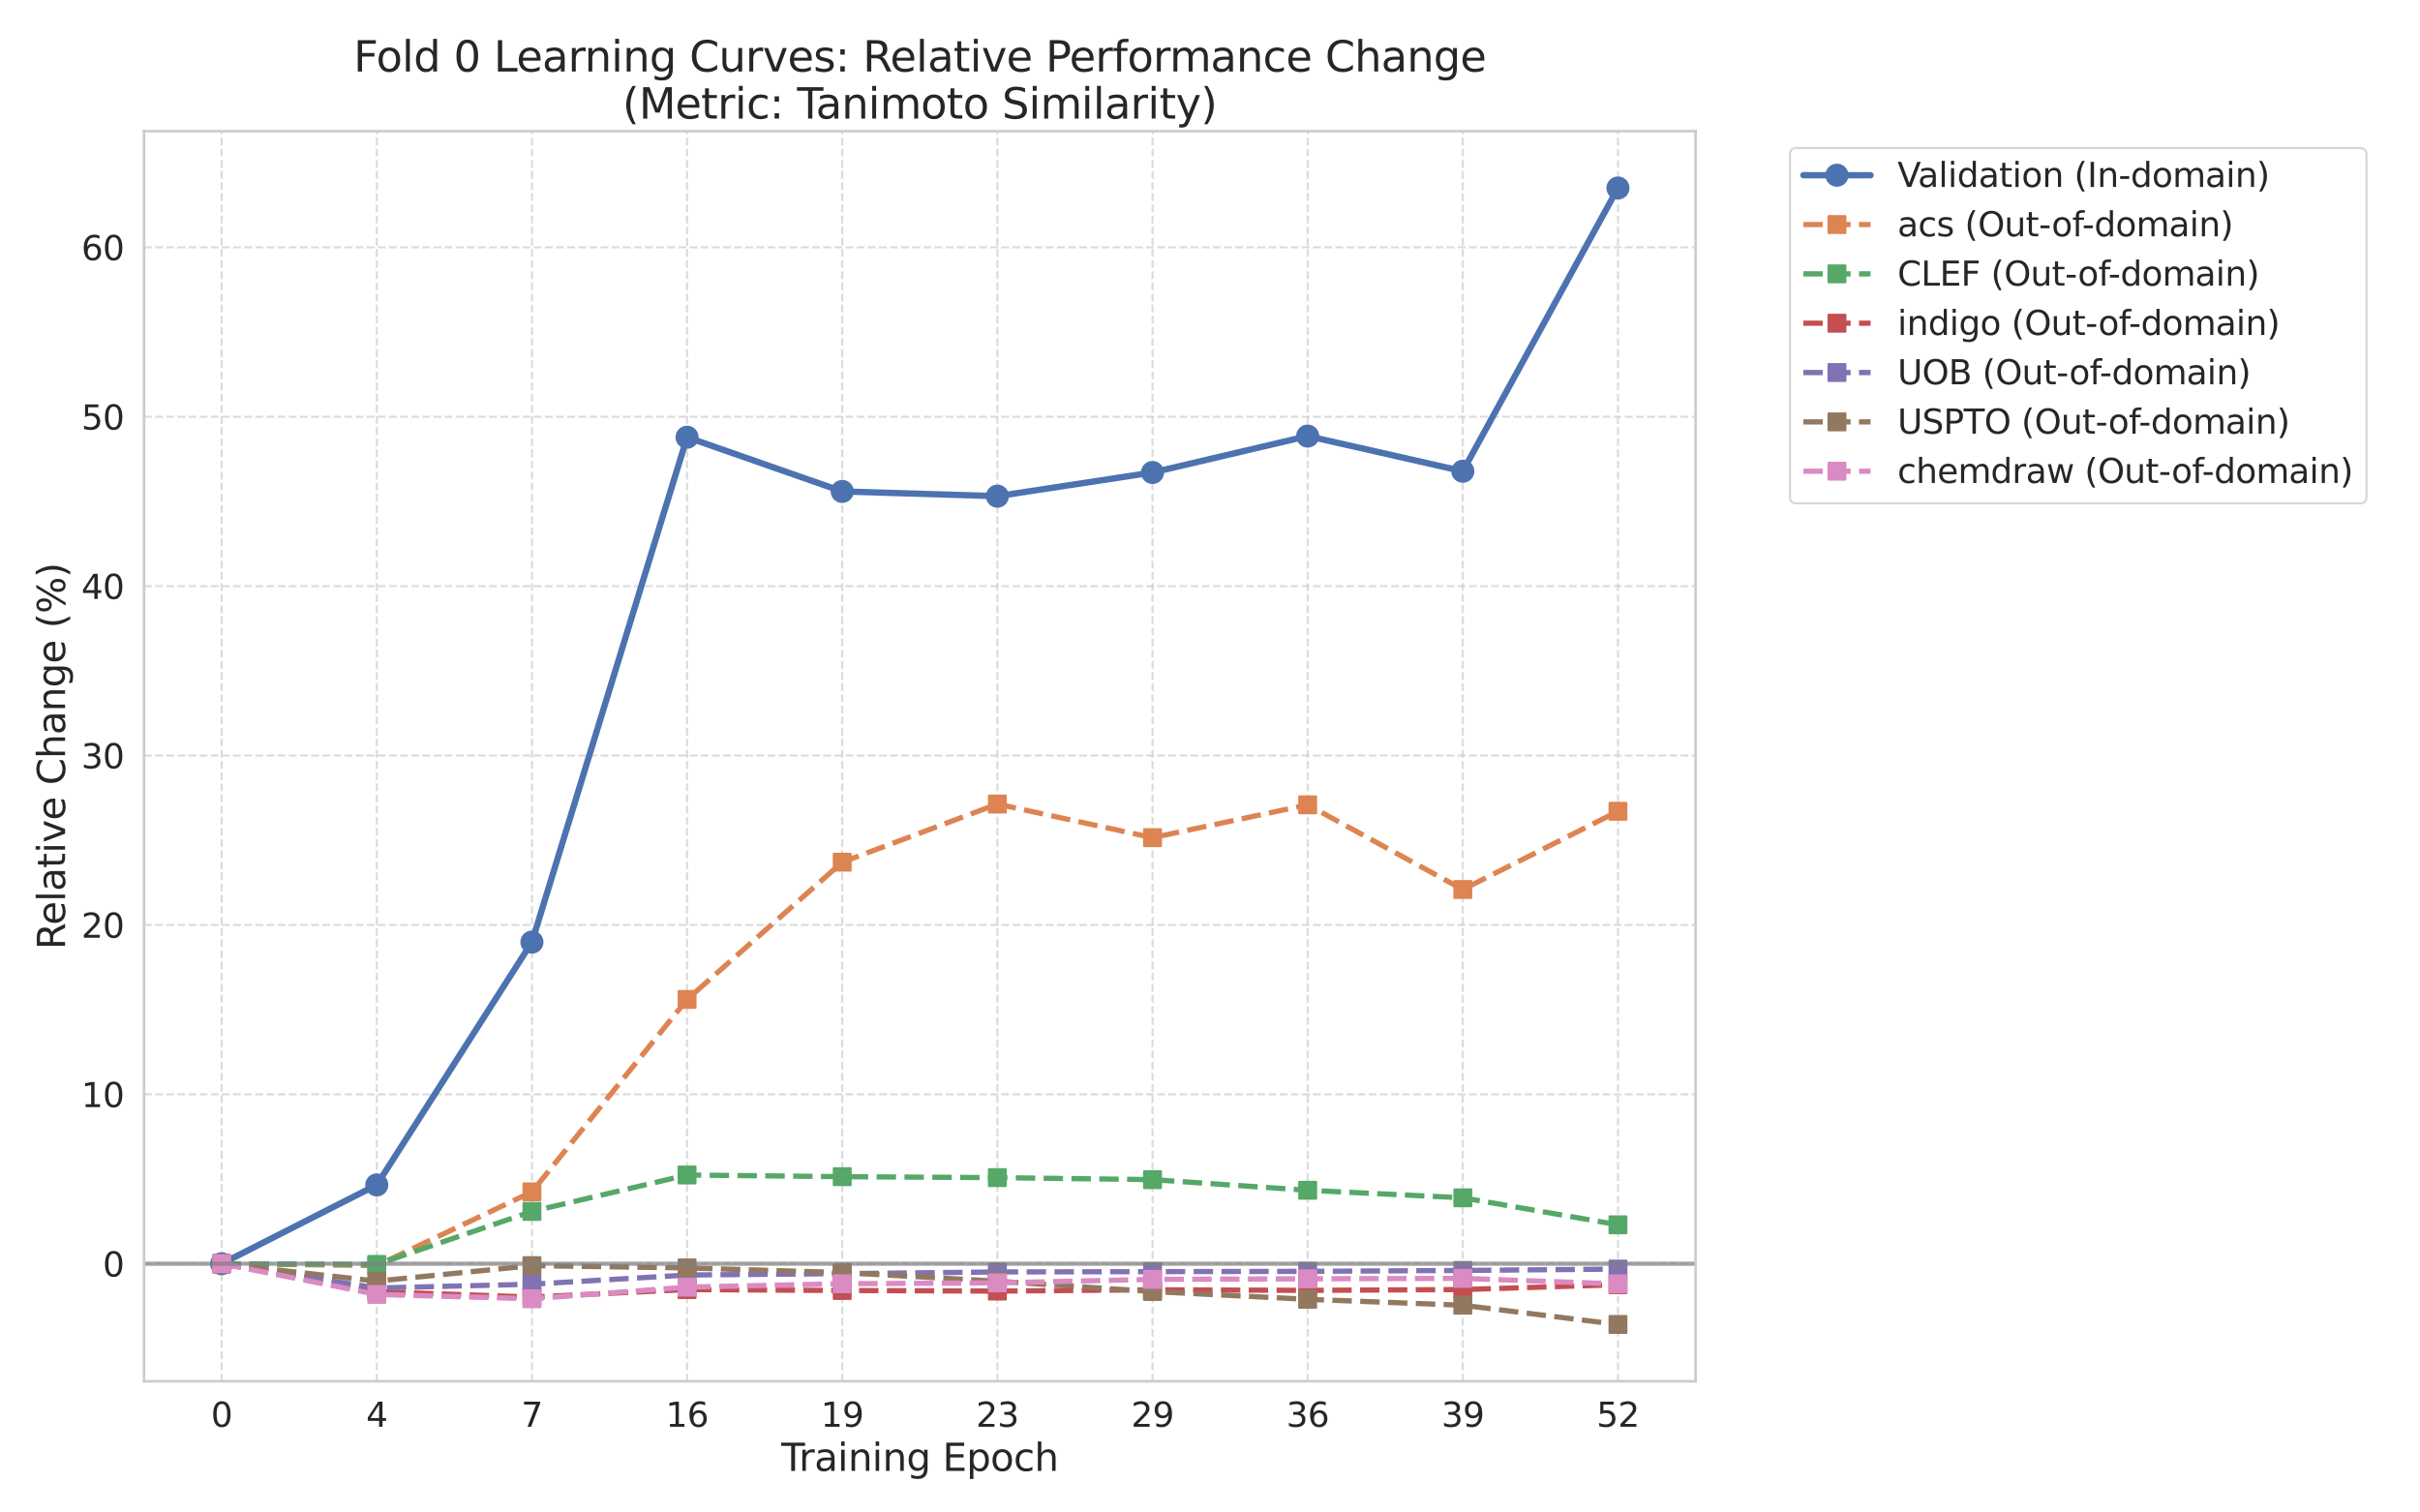 <?xml version="1.0" encoding="utf-8" standalone="no"?>
<!DOCTYPE svg PUBLIC "-//W3C//DTD SVG 1.1//EN"
  "http://www.w3.org/Graphics/SVG/1.1/DTD/svg11.dtd">
<svg xmlns:xlink="http://www.w3.org/1999/xlink" width="1152pt" height="720pt" viewBox="0 0 1152 720" xmlns="http://www.w3.org/2000/svg" version="1.1">
 <defs>
  <style type="text/css">*{stroke-linejoin: round; stroke-linecap: butt}</style>
 </defs>
 <g id="figure_1">
  <g id="patch_1">
   <path d="M 0 720 
L 1152 720 
L 1152 0 
L 0 0 
z
" style="fill: #ffffff"/>
  </g>
  <g id="axes_1">
   <g id="patch_2">
    <path d="M 68.58 657.54 
L 807.13 657.54 
L 807.13 62.448 
L 68.58 62.448 
z
" style="fill: #ffffff"/>
   </g>
   <g id="matplotlib.axis_1">
    <g id="xtick_1">
     <g id="line2d_1">
      <path d="M 105.507 657.54 
L 105.507 62.448 
" clip-path="url(#p48580a2e9a)" style="fill: none; stroke-dasharray: 3.7,1.6; stroke-dashoffset: 0; stroke: #cccccc; stroke-opacity: 0.7"/>
     </g>
     <g id="text_1">
      <!-- 0 -->
      <g style="fill: #262626" transform="translate(100.418 679.197) scale(0.16 -0.16)">
       <defs>
        <path id="DejaVuSans-30" d="M 2034 4250 
Q 1547 4250 1301 3770 
Q 1056 3291 1056 2328 
Q 1056 1369 1301 889 
Q 1547 409 2034 409 
Q 2525 409 2770 889 
Q 3016 1369 3016 2328 
Q 3016 3291 2770 3770 
Q 2525 4250 2034 4250 
z
M 2034 4750 
Q 2819 4750 3233 4129 
Q 3647 3509 3647 2328 
Q 3647 1150 3233 529 
Q 2819 -91 2034 -91 
Q 1250 -91 836 529 
Q 422 1150 422 2328 
Q 422 3509 836 4129 
Q 1250 4750 2034 4750 
z
" transform="scale(0.016)"/>
       </defs>
       <use xlink:href="#DejaVuSans-30"/>
      </g>
     </g>
    </g>
    <g id="xtick_2">
     <g id="line2d_2">
      <path d="M 179.363 657.54 
L 179.363 62.448 
" clip-path="url(#p48580a2e9a)" style="fill: none; stroke-dasharray: 3.7,1.6; stroke-dashoffset: 0; stroke: #cccccc; stroke-opacity: 0.7"/>
     </g>
     <g id="text_2">
      <!-- 4 -->
      <g style="fill: #262626" transform="translate(174.273 679.197) scale(0.16 -0.16)">
       <defs>
        <path id="DejaVuSans-34" d="M 2419 4116 
L 825 1625 
L 2419 1625 
L 2419 4116 
z
M 2253 4666 
L 3047 4666 
L 3047 1625 
L 3713 1625 
L 3713 1100 
L 3047 1100 
L 3047 0 
L 2419 0 
L 2419 1100 
L 313 1100 
L 313 1709 
L 2253 4666 
z
" transform="scale(0.016)"/>
       </defs>
       <use xlink:href="#DejaVuSans-34"/>
      </g>
     </g>
    </g>
    <g id="xtick_3">
     <g id="line2d_3">
      <path d="M 253.218 657.54 
L 253.218 62.448 
" clip-path="url(#p48580a2e9a)" style="fill: none; stroke-dasharray: 3.7,1.6; stroke-dashoffset: 0; stroke: #cccccc; stroke-opacity: 0.7"/>
     </g>
     <g id="text_3">
      <!-- 7 -->
      <g style="fill: #262626" transform="translate(248.127 679.197) scale(0.16 -0.16)">
       <defs>
        <path id="DejaVuSans-37" d="M 525 4666 
L 3525 4666 
L 3525 4397 
L 1831 0 
L 1172 0 
L 2766 4134 
L 525 4134 
L 525 4666 
z
" transform="scale(0.016)"/>
       </defs>
       <use xlink:href="#DejaVuSans-37"/>
      </g>
     </g>
    </g>
    <g id="xtick_4">
     <g id="line2d_4">
      <path d="M 327.072 657.54 
L 327.072 62.448 
" clip-path="url(#p48580a2e9a)" style="fill: none; stroke-dasharray: 3.7,1.6; stroke-dashoffset: 0; stroke: #cccccc; stroke-opacity: 0.7"/>
     </g>
     <g id="text_4">
      <!-- 16 -->
      <g style="fill: #262626" transform="translate(316.892 679.197) scale(0.16 -0.16)">
       <defs>
        <path id="DejaVuSans-31" d="M 794 531 
L 1825 531 
L 1825 4091 
L 703 3866 
L 703 4441 
L 1819 4666 
L 2450 4666 
L 2450 531 
L 3481 531 
L 3481 0 
L 794 0 
L 794 531 
z
" transform="scale(0.016)"/>
        <path id="DejaVuSans-36" d="M 2113 2584 
Q 1688 2584 1439 2293 
Q 1191 2003 1191 1497 
Q 1191 994 1439 701 
Q 1688 409 2113 409 
Q 2538 409 2786 701 
Q 3034 994 3034 1497 
Q 3034 2003 2786 2293 
Q 2538 2584 2113 2584 
z
M 3366 4563 
L 3366 3988 
Q 3128 4100 2886 4159 
Q 2644 4219 2406 4219 
Q 1781 4219 1451 3797 
Q 1122 3375 1075 2522 
Q 1259 2794 1537 2939 
Q 1816 3084 2150 3084 
Q 2853 3084 3261 2657 
Q 3669 2231 3669 1497 
Q 3669 778 3244 343 
Q 2819 -91 2113 -91 
Q 1303 -91 875 529 
Q 447 1150 447 2328 
Q 447 3434 972 4092 
Q 1497 4750 2381 4750 
Q 2619 4750 2861 4703 
Q 3103 4656 3366 4563 
z
" transform="scale(0.016)"/>
       </defs>
       <use xlink:href="#DejaVuSans-31"/>
       <use xlink:href="#DejaVuSans-36" x="63.623"/>
      </g>
     </g>
    </g>
    <g id="xtick_5">
     <g id="line2d_5">
      <path d="M 400.928 657.54 
L 400.928 62.448 
" clip-path="url(#p48580a2e9a)" style="fill: none; stroke-dasharray: 3.7,1.6; stroke-dashoffset: 0; stroke: #cccccc; stroke-opacity: 0.7"/>
     </g>
     <g id="text_5">
      <!-- 19 -->
      <g style="fill: #262626" transform="translate(390.748 679.197) scale(0.16 -0.16)">
       <defs>
        <path id="DejaVuSans-39" d="M 703 97 
L 703 672 
Q 941 559 1184 500 
Q 1428 441 1663 441 
Q 2288 441 2617 861 
Q 2947 1281 2994 2138 
Q 2813 1869 2534 1725 
Q 2256 1581 1919 1581 
Q 1219 1581 811 2004 
Q 403 2428 403 3163 
Q 403 3881 828 4315 
Q 1253 4750 1959 4750 
Q 2769 4750 3195 4129 
Q 3622 3509 3622 2328 
Q 3622 1225 3098 567 
Q 2575 -91 1691 -91 
Q 1453 -91 1209 -44 
Q 966 3 703 97 
z
M 1959 2075 
Q 2384 2075 2632 2365 
Q 2881 2656 2881 3163 
Q 2881 3666 2632 3958 
Q 2384 4250 1959 4250 
Q 1534 4250 1286 3958 
Q 1038 3666 1038 3163 
Q 1038 2656 1286 2365 
Q 1534 2075 1959 2075 
z
" transform="scale(0.016)"/>
       </defs>
       <use xlink:href="#DejaVuSans-31"/>
       <use xlink:href="#DejaVuSans-39" x="63.623"/>
      </g>
     </g>
    </g>
    <g id="xtick_6">
     <g id="line2d_6">
      <path d="M 474.783 657.54 
L 474.783 62.448 
" clip-path="url(#p48580a2e9a)" style="fill: none; stroke-dasharray: 3.7,1.6; stroke-dashoffset: 0; stroke: #cccccc; stroke-opacity: 0.7"/>
     </g>
     <g id="text_6">
      <!-- 23 -->
      <g style="fill: #262626" transform="translate(464.603 679.197) scale(0.16 -0.16)">
       <defs>
        <path id="DejaVuSans-32" d="M 1228 531 
L 3431 531 
L 3431 0 
L 469 0 
L 469 531 
Q 828 903 1448 1529 
Q 2069 2156 2228 2338 
Q 2531 2678 2651 2914 
Q 2772 3150 2772 3378 
Q 2772 3750 2511 3984 
Q 2250 4219 1831 4219 
Q 1534 4219 1204 4116 
Q 875 4013 500 3803 
L 500 4441 
Q 881 4594 1212 4672 
Q 1544 4750 1819 4750 
Q 2544 4750 2975 4387 
Q 3406 4025 3406 3419 
Q 3406 3131 3298 2873 
Q 3191 2616 2906 2266 
Q 2828 2175 2409 1742 
Q 1991 1309 1228 531 
z
" transform="scale(0.016)"/>
        <path id="DejaVuSans-33" d="M 2597 2516 
Q 3050 2419 3304 2112 
Q 3559 1806 3559 1356 
Q 3559 666 3084 287 
Q 2609 -91 1734 -91 
Q 1441 -91 1130 -33 
Q 819 25 488 141 
L 488 750 
Q 750 597 1062 519 
Q 1375 441 1716 441 
Q 2309 441 2620 675 
Q 2931 909 2931 1356 
Q 2931 1769 2642 2001 
Q 2353 2234 1838 2234 
L 1294 2234 
L 1294 2753 
L 1863 2753 
Q 2328 2753 2575 2939 
Q 2822 3125 2822 3475 
Q 2822 3834 2567 4026 
Q 2313 4219 1838 4219 
Q 1578 4219 1281 4162 
Q 984 4106 628 3988 
L 628 4550 
Q 988 4650 1302 4700 
Q 1616 4750 1894 4750 
Q 2613 4750 3031 4423 
Q 3450 4097 3450 3541 
Q 3450 3153 3228 2886 
Q 3006 2619 2597 2516 
z
" transform="scale(0.016)"/>
       </defs>
       <use xlink:href="#DejaVuSans-32"/>
       <use xlink:href="#DejaVuSans-33" x="63.623"/>
      </g>
     </g>
    </g>
    <g id="xtick_7">
     <g id="line2d_7">
      <path d="M 548.638 657.54 
L 548.638 62.448 
" clip-path="url(#p48580a2e9a)" style="fill: none; stroke-dasharray: 3.7,1.6; stroke-dashoffset: 0; stroke: #cccccc; stroke-opacity: 0.7"/>
     </g>
     <g id="text_7">
      <!-- 29 -->
      <g style="fill: #262626" transform="translate(538.457 679.197) scale(0.16 -0.16)">
       <use xlink:href="#DejaVuSans-32"/>
       <use xlink:href="#DejaVuSans-39" x="63.623"/>
      </g>
     </g>
    </g>
    <g id="xtick_8">
     <g id="line2d_8">
      <path d="M 622.492 657.54 
L 622.492 62.448 
" clip-path="url(#p48580a2e9a)" style="fill: none; stroke-dasharray: 3.7,1.6; stroke-dashoffset: 0; stroke: #cccccc; stroke-opacity: 0.7"/>
     </g>
     <g id="text_8">
      <!-- 36 -->
      <g style="fill: #262626" transform="translate(612.312 679.197) scale(0.16 -0.16)">
       <use xlink:href="#DejaVuSans-33"/>
       <use xlink:href="#DejaVuSans-36" x="63.623"/>
      </g>
     </g>
    </g>
    <g id="xtick_9">
     <g id="line2d_9">
      <path d="M 696.347 657.54 
L 696.347 62.448 
" clip-path="url(#p48580a2e9a)" style="fill: none; stroke-dasharray: 3.7,1.6; stroke-dashoffset: 0; stroke: #cccccc; stroke-opacity: 0.7"/>
     </g>
     <g id="text_9">
      <!-- 39 -->
      <g style="fill: #262626" transform="translate(686.168 679.197) scale(0.16 -0.16)">
       <use xlink:href="#DejaVuSans-33"/>
       <use xlink:href="#DejaVuSans-39" x="63.623"/>
      </g>
     </g>
    </g>
    <g id="xtick_10">
     <g id="line2d_10">
      <path d="M 770.202 657.54 
L 770.202 62.448 
" clip-path="url(#p48580a2e9a)" style="fill: none; stroke-dasharray: 3.7,1.6; stroke-dashoffset: 0; stroke: #cccccc; stroke-opacity: 0.7"/>
     </g>
     <g id="text_10">
      <!-- 52 -->
      <g style="fill: #262626" transform="translate(760.023 679.197) scale(0.16 -0.16)">
       <defs>
        <path id="DejaVuSans-35" d="M 691 4666 
L 3169 4666 
L 3169 4134 
L 1269 4134 
L 1269 2991 
Q 1406 3038 1543 3061 
Q 1681 3084 1819 3084 
Q 2600 3084 3056 2656 
Q 3513 2228 3513 1497 
Q 3513 744 3044 326 
Q 2575 -91 1722 -91 
Q 1428 -91 1123 -41 
Q 819 9 494 109 
L 494 744 
Q 775 591 1075 516 
Q 1375 441 1709 441 
Q 2250 441 2565 725 
Q 2881 1009 2881 1497 
Q 2881 1984 2565 2268 
Q 2250 2553 1709 2553 
Q 1456 2553 1204 2497 
Q 953 2441 691 2322 
L 691 4666 
z
" transform="scale(0.016)"/>
       </defs>
       <use xlink:href="#DejaVuSans-35"/>
       <use xlink:href="#DejaVuSans-32" x="63.623"/>
      </g>
     </g>
    </g>
    <g id="text_11">
     <!-- Training Epoch -->
     <g style="fill: #262626" transform="translate(371.929 700.202) scale(0.18 -0.18)">
      <defs>
       <path id="DejaVuSans-54" d="M -19 4666 
L 3928 4666 
L 3928 4134 
L 2272 4134 
L 2272 0 
L 1638 0 
L 1638 4134 
L -19 4134 
L -19 4666 
z
" transform="scale(0.016)"/>
       <path id="DejaVuSans-72" d="M 2631 2963 
Q 2534 3019 2420 3045 
Q 2306 3072 2169 3072 
Q 1681 3072 1420 2755 
Q 1159 2438 1159 1844 
L 1159 0 
L 581 0 
L 581 3500 
L 1159 3500 
L 1159 2956 
Q 1341 3275 1631 3429 
Q 1922 3584 2338 3584 
Q 2397 3584 2469 3576 
Q 2541 3569 2628 3553 
L 2631 2963 
z
" transform="scale(0.016)"/>
       <path id="DejaVuSans-61" d="M 2194 1759 
Q 1497 1759 1228 1600 
Q 959 1441 959 1056 
Q 959 750 1161 570 
Q 1363 391 1709 391 
Q 2188 391 2477 730 
Q 2766 1069 2766 1631 
L 2766 1759 
L 2194 1759 
z
M 3341 1997 
L 3341 0 
L 2766 0 
L 2766 531 
Q 2569 213 2275 61 
Q 1981 -91 1556 -91 
Q 1019 -91 701 211 
Q 384 513 384 1019 
Q 384 1609 779 1909 
Q 1175 2209 1959 2209 
L 2766 2209 
L 2766 2266 
Q 2766 2663 2505 2880 
Q 2244 3097 1772 3097 
Q 1472 3097 1187 3025 
Q 903 2953 641 2809 
L 641 3341 
Q 956 3463 1253 3523 
Q 1550 3584 1831 3584 
Q 2591 3584 2966 3190 
Q 3341 2797 3341 1997 
z
" transform="scale(0.016)"/>
       <path id="DejaVuSans-69" d="M 603 3500 
L 1178 3500 
L 1178 0 
L 603 0 
L 603 3500 
z
M 603 4863 
L 1178 4863 
L 1178 4134 
L 603 4134 
L 603 4863 
z
" transform="scale(0.016)"/>
       <path id="DejaVuSans-6e" d="M 3513 2113 
L 3513 0 
L 2938 0 
L 2938 2094 
Q 2938 2591 2744 2837 
Q 2550 3084 2163 3084 
Q 1697 3084 1428 2787 
Q 1159 2491 1159 1978 
L 1159 0 
L 581 0 
L 581 3500 
L 1159 3500 
L 1159 2956 
Q 1366 3272 1645 3428 
Q 1925 3584 2291 3584 
Q 2894 3584 3203 3211 
Q 3513 2838 3513 2113 
z
" transform="scale(0.016)"/>
       <path id="DejaVuSans-67" d="M 2906 1791 
Q 2906 2416 2648 2759 
Q 2391 3103 1925 3103 
Q 1463 3103 1205 2759 
Q 947 2416 947 1791 
Q 947 1169 1205 825 
Q 1463 481 1925 481 
Q 2391 481 2648 825 
Q 2906 1169 2906 1791 
z
M 3481 434 
Q 3481 -459 3084 -895 
Q 2688 -1331 1869 -1331 
Q 1566 -1331 1297 -1286 
Q 1028 -1241 775 -1147 
L 775 -588 
Q 1028 -725 1275 -790 
Q 1522 -856 1778 -856 
Q 2344 -856 2625 -561 
Q 2906 -266 2906 331 
L 2906 616 
Q 2728 306 2450 153 
Q 2172 0 1784 0 
Q 1141 0 747 490 
Q 353 981 353 1791 
Q 353 2603 747 3093 
Q 1141 3584 1784 3584 
Q 2172 3584 2450 3431 
Q 2728 3278 2906 2969 
L 2906 3500 
L 3481 3500 
L 3481 434 
z
" transform="scale(0.016)"/>
       <path id="DejaVuSans-20" transform="scale(0.016)"/>
       <path id="DejaVuSans-45" d="M 628 4666 
L 3578 4666 
L 3578 4134 
L 1259 4134 
L 1259 2753 
L 3481 2753 
L 3481 2222 
L 1259 2222 
L 1259 531 
L 3634 531 
L 3634 0 
L 628 0 
L 628 4666 
z
" transform="scale(0.016)"/>
       <path id="DejaVuSans-70" d="M 1159 525 
L 1159 -1331 
L 581 -1331 
L 581 3500 
L 1159 3500 
L 1159 2969 
Q 1341 3281 1617 3432 
Q 1894 3584 2278 3584 
Q 2916 3584 3314 3078 
Q 3713 2572 3713 1747 
Q 3713 922 3314 415 
Q 2916 -91 2278 -91 
Q 1894 -91 1617 61 
Q 1341 213 1159 525 
z
M 3116 1747 
Q 3116 2381 2855 2742 
Q 2594 3103 2138 3103 
Q 1681 3103 1420 2742 
Q 1159 2381 1159 1747 
Q 1159 1113 1420 752 
Q 1681 391 2138 391 
Q 2594 391 2855 752 
Q 3116 1113 3116 1747 
z
" transform="scale(0.016)"/>
       <path id="DejaVuSans-6f" d="M 1959 3097 
Q 1497 3097 1228 2736 
Q 959 2375 959 1747 
Q 959 1119 1226 758 
Q 1494 397 1959 397 
Q 2419 397 2687 759 
Q 2956 1122 2956 1747 
Q 2956 2369 2687 2733 
Q 2419 3097 1959 3097 
z
M 1959 3584 
Q 2709 3584 3137 3096 
Q 3566 2609 3566 1747 
Q 3566 888 3137 398 
Q 2709 -91 1959 -91 
Q 1206 -91 779 398 
Q 353 888 353 1747 
Q 353 2609 779 3096 
Q 1206 3584 1959 3584 
z
" transform="scale(0.016)"/>
       <path id="DejaVuSans-63" d="M 3122 3366 
L 3122 2828 
Q 2878 2963 2633 3030 
Q 2388 3097 2138 3097 
Q 1578 3097 1268 2742 
Q 959 2388 959 1747 
Q 959 1106 1268 751 
Q 1578 397 2138 397 
Q 2388 397 2633 464 
Q 2878 531 3122 666 
L 3122 134 
Q 2881 22 2623 -34 
Q 2366 -91 2075 -91 
Q 1284 -91 818 406 
Q 353 903 353 1747 
Q 353 2603 823 3093 
Q 1294 3584 2113 3584 
Q 2378 3584 2631 3529 
Q 2884 3475 3122 3366 
z
" transform="scale(0.016)"/>
       <path id="DejaVuSans-68" d="M 3513 2113 
L 3513 0 
L 2938 0 
L 2938 2094 
Q 2938 2591 2744 2837 
Q 2550 3084 2163 3084 
Q 1697 3084 1428 2787 
Q 1159 2491 1159 1978 
L 1159 0 
L 581 0 
L 581 4863 
L 1159 4863 
L 1159 2956 
Q 1366 3272 1645 3428 
Q 1925 3584 2291 3584 
Q 2894 3584 3203 3211 
Q 3513 2838 3513 2113 
z
" transform="scale(0.016)"/>
      </defs>
      <use xlink:href="#DejaVuSans-54"/>
      <use xlink:href="#DejaVuSans-72" x="46.334"/>
      <use xlink:href="#DejaVuSans-61" x="87.447"/>
      <use xlink:href="#DejaVuSans-69" x="148.727"/>
      <use xlink:href="#DejaVuSans-6e" x="176.51"/>
      <use xlink:href="#DejaVuSans-69" x="239.889"/>
      <use xlink:href="#DejaVuSans-6e" x="267.672"/>
      <use xlink:href="#DejaVuSans-67" x="331.051"/>
      <use xlink:href="#DejaVuSans-20" x="394.527"/>
      <use xlink:href="#DejaVuSans-45" x="426.314"/>
      <use xlink:href="#DejaVuSans-70" x="489.498"/>
      <use xlink:href="#DejaVuSans-6f" x="552.975"/>
      <use xlink:href="#DejaVuSans-63" x="614.156"/>
      <use xlink:href="#DejaVuSans-68" x="669.137"/>
     </g>
    </g>
   </g>
   <g id="matplotlib.axis_2">
    <g id="ytick_1">
     <g id="line2d_11">
      <path d="M 68.58 601.58 
L 807.13 601.58 
" clip-path="url(#p48580a2e9a)" style="fill: none; stroke-dasharray: 3.7,1.6; stroke-dashoffset: 0; stroke: #cccccc; stroke-opacity: 0.7"/>
     </g>
     <g id="text_12">
      <!-- 0 -->
      <g style="fill: #262626" transform="translate(48.9 607.658) scale(0.16 -0.16)">
       <use xlink:href="#DejaVuSans-30"/>
      </g>
     </g>
    </g>
    <g id="ytick_2">
     <g id="line2d_12">
      <path d="M 68.58 520.942 
L 807.13 520.942 
" clip-path="url(#p48580a2e9a)" style="fill: none; stroke-dasharray: 3.7,1.6; stroke-dashoffset: 0; stroke: #cccccc; stroke-opacity: 0.7"/>
     </g>
     <g id="text_13">
      <!-- 10 -->
      <g style="fill: #262626" transform="translate(38.72 527.021) scale(0.16 -0.16)">
       <use xlink:href="#DejaVuSans-31"/>
       <use xlink:href="#DejaVuSans-30" x="63.623"/>
      </g>
     </g>
    </g>
    <g id="ytick_3">
     <g id="line2d_13">
      <path d="M 68.58 440.304 
L 807.13 440.304 
" clip-path="url(#p48580a2e9a)" style="fill: none; stroke-dasharray: 3.7,1.6; stroke-dashoffset: 0; stroke: #cccccc; stroke-opacity: 0.7"/>
     </g>
     <g id="text_14">
      <!-- 20 -->
      <g style="fill: #262626" transform="translate(38.72 446.383) scale(0.16 -0.16)">
       <use xlink:href="#DejaVuSans-32"/>
       <use xlink:href="#DejaVuSans-30" x="63.623"/>
      </g>
     </g>
    </g>
    <g id="ytick_4">
     <g id="line2d_14">
      <path d="M 68.58 359.666 
L 807.13 359.666 
" clip-path="url(#p48580a2e9a)" style="fill: none; stroke-dasharray: 3.7,1.6; stroke-dashoffset: 0; stroke: #cccccc; stroke-opacity: 0.7"/>
     </g>
     <g id="text_15">
      <!-- 30 -->
      <g style="fill: #262626" transform="translate(38.72 365.745) scale(0.16 -0.16)">
       <use xlink:href="#DejaVuSans-33"/>
       <use xlink:href="#DejaVuSans-30" x="63.623"/>
      </g>
     </g>
    </g>
    <g id="ytick_5">
     <g id="line2d_15">
      <path d="M 68.58 279.028 
L 807.13 279.028 
" clip-path="url(#p48580a2e9a)" style="fill: none; stroke-dasharray: 3.7,1.6; stroke-dashoffset: 0; stroke: #cccccc; stroke-opacity: 0.7"/>
     </g>
     <g id="text_16">
      <!-- 40 -->
      <g style="fill: #262626" transform="translate(38.72 285.107) scale(0.16 -0.16)">
       <use xlink:href="#DejaVuSans-34"/>
       <use xlink:href="#DejaVuSans-30" x="63.623"/>
      </g>
     </g>
    </g>
    <g id="ytick_6">
     <g id="line2d_16">
      <path d="M 68.58 198.39 
L 807.13 198.39 
" clip-path="url(#p48580a2e9a)" style="fill: none; stroke-dasharray: 3.7,1.6; stroke-dashoffset: 0; stroke: #cccccc; stroke-opacity: 0.7"/>
     </g>
     <g id="text_17">
      <!-- 50 -->
      <g style="fill: #262626" transform="translate(38.72 204.469) scale(0.16 -0.16)">
       <use xlink:href="#DejaVuSans-35"/>
       <use xlink:href="#DejaVuSans-30" x="63.623"/>
      </g>
     </g>
    </g>
    <g id="ytick_7">
     <g id="line2d_17">
      <path d="M 68.58 117.752 
L 807.13 117.752 
" clip-path="url(#p48580a2e9a)" style="fill: none; stroke-dasharray: 3.7,1.6; stroke-dashoffset: 0; stroke: #cccccc; stroke-opacity: 0.7"/>
     </g>
     <g id="text_18">
      <!-- 60 -->
      <g style="fill: #262626" transform="translate(38.72 123.831) scale(0.16 -0.16)">
       <use xlink:href="#DejaVuSans-36"/>
       <use xlink:href="#DejaVuSans-30" x="63.623"/>
      </g>
     </g>
    </g>
    <g id="text_19">
     <!-- Relative Change (%) -->
     <g style="fill: #262626" transform="translate(30.977 452.043) rotate(-90) scale(0.18 -0.18)">
      <defs>
       <path id="DejaVuSans-52" d="M 2841 2188 
Q 3044 2119 3236 1894 
Q 3428 1669 3622 1275 
L 4263 0 
L 3584 0 
L 2988 1197 
Q 2756 1666 2539 1819 
Q 2322 1972 1947 1972 
L 1259 1972 
L 1259 0 
L 628 0 
L 628 4666 
L 2053 4666 
Q 2853 4666 3247 4331 
Q 3641 3997 3641 3322 
Q 3641 2881 3436 2590 
Q 3231 2300 2841 2188 
z
M 1259 4147 
L 1259 2491 
L 2053 2491 
Q 2509 2491 2742 2702 
Q 2975 2913 2975 3322 
Q 2975 3731 2742 3939 
Q 2509 4147 2053 4147 
L 1259 4147 
z
" transform="scale(0.016)"/>
       <path id="DejaVuSans-65" d="M 3597 1894 
L 3597 1613 
L 953 1613 
Q 991 1019 1311 708 
Q 1631 397 2203 397 
Q 2534 397 2845 478 
Q 3156 559 3463 722 
L 3463 178 
Q 3153 47 2828 -22 
Q 2503 -91 2169 -91 
Q 1331 -91 842 396 
Q 353 884 353 1716 
Q 353 2575 817 3079 
Q 1281 3584 2069 3584 
Q 2775 3584 3186 3129 
Q 3597 2675 3597 1894 
z
M 3022 2063 
Q 3016 2534 2758 2815 
Q 2500 3097 2075 3097 
Q 1594 3097 1305 2825 
Q 1016 2553 972 2059 
L 3022 2063 
z
" transform="scale(0.016)"/>
       <path id="DejaVuSans-6c" d="M 603 4863 
L 1178 4863 
L 1178 0 
L 603 0 
L 603 4863 
z
" transform="scale(0.016)"/>
       <path id="DejaVuSans-74" d="M 1172 4494 
L 1172 3500 
L 2356 3500 
L 2356 3053 
L 1172 3053 
L 1172 1153 
Q 1172 725 1289 603 
Q 1406 481 1766 481 
L 2356 481 
L 2356 0 
L 1766 0 
Q 1100 0 847 248 
Q 594 497 594 1153 
L 594 3053 
L 172 3053 
L 172 3500 
L 594 3500 
L 594 4494 
L 1172 4494 
z
" transform="scale(0.016)"/>
       <path id="DejaVuSans-76" d="M 191 3500 
L 800 3500 
L 1894 563 
L 2988 3500 
L 3597 3500 
L 2284 0 
L 1503 0 
L 191 3500 
z
" transform="scale(0.016)"/>
       <path id="DejaVuSans-43" d="M 4122 4306 
L 4122 3641 
Q 3803 3938 3442 4084 
Q 3081 4231 2675 4231 
Q 1875 4231 1450 3742 
Q 1025 3253 1025 2328 
Q 1025 1406 1450 917 
Q 1875 428 2675 428 
Q 3081 428 3442 575 
Q 3803 722 4122 1019 
L 4122 359 
Q 3791 134 3420 21 
Q 3050 -91 2638 -91 
Q 1578 -91 968 557 
Q 359 1206 359 2328 
Q 359 3453 968 4101 
Q 1578 4750 2638 4750 
Q 3056 4750 3426 4639 
Q 3797 4528 4122 4306 
z
" transform="scale(0.016)"/>
       <path id="DejaVuSans-28" d="M 1984 4856 
Q 1566 4138 1362 3434 
Q 1159 2731 1159 2009 
Q 1159 1288 1364 580 
Q 1569 -128 1984 -844 
L 1484 -844 
Q 1016 -109 783 600 
Q 550 1309 550 2009 
Q 550 2706 781 3412 
Q 1013 4119 1484 4856 
L 1984 4856 
z
" transform="scale(0.016)"/>
       <path id="DejaVuSans-25" d="M 4653 2053 
Q 4381 2053 4226 1822 
Q 4072 1591 4072 1178 
Q 4072 772 4226 539 
Q 4381 306 4653 306 
Q 4919 306 5073 539 
Q 5228 772 5228 1178 
Q 5228 1588 5073 1820 
Q 4919 2053 4653 2053 
z
M 4653 2450 
Q 5147 2450 5437 2106 
Q 5728 1763 5728 1178 
Q 5728 594 5436 251 
Q 5144 -91 4653 -91 
Q 4153 -91 3862 251 
Q 3572 594 3572 1178 
Q 3572 1766 3864 2108 
Q 4156 2450 4653 2450 
z
M 1428 4353 
Q 1159 4353 1004 4120 
Q 850 3888 850 3481 
Q 850 3069 1003 2837 
Q 1156 2606 1428 2606 
Q 1700 2606 1854 2837 
Q 2009 3069 2009 3481 
Q 2009 3884 1853 4118 
Q 1697 4353 1428 4353 
z
M 4250 4750 
L 4750 4750 
L 1831 -91 
L 1331 -91 
L 4250 4750 
z
M 1428 4750 
Q 1922 4750 2215 4408 
Q 2509 4066 2509 3481 
Q 2509 2891 2217 2550 
Q 1925 2209 1428 2209 
Q 931 2209 642 2551 
Q 353 2894 353 3481 
Q 353 4063 643 4406 
Q 934 4750 1428 4750 
z
" transform="scale(0.016)"/>
       <path id="DejaVuSans-29" d="M 513 4856 
L 1013 4856 
Q 1481 4119 1714 3412 
Q 1947 2706 1947 2009 
Q 1947 1309 1714 600 
Q 1481 -109 1013 -844 
L 513 -844 
Q 928 -128 1133 580 
Q 1338 1288 1338 2009 
Q 1338 2731 1133 3434 
Q 928 4138 513 4856 
z
" transform="scale(0.016)"/>
      </defs>
      <use xlink:href="#DejaVuSans-52"/>
      <use xlink:href="#DejaVuSans-65" x="64.982"/>
      <use xlink:href="#DejaVuSans-6c" x="126.506"/>
      <use xlink:href="#DejaVuSans-61" x="154.289"/>
      <use xlink:href="#DejaVuSans-74" x="215.568"/>
      <use xlink:href="#DejaVuSans-69" x="254.777"/>
      <use xlink:href="#DejaVuSans-76" x="282.561"/>
      <use xlink:href="#DejaVuSans-65" x="341.74"/>
      <use xlink:href="#DejaVuSans-20" x="403.264"/>
      <use xlink:href="#DejaVuSans-43" x="435.051"/>
      <use xlink:href="#DejaVuSans-68" x="504.875"/>
      <use xlink:href="#DejaVuSans-61" x="568.254"/>
      <use xlink:href="#DejaVuSans-6e" x="629.533"/>
      <use xlink:href="#DejaVuSans-67" x="692.912"/>
      <use xlink:href="#DejaVuSans-65" x="756.389"/>
      <use xlink:href="#DejaVuSans-20" x="817.912"/>
      <use xlink:href="#DejaVuSans-28" x="849.699"/>
      <use xlink:href="#DejaVuSans-25" x="888.713"/>
      <use xlink:href="#DejaVuSans-29" x="983.732"/>
     </g>
    </g>
   </g>
   <g id="line2d_18">
    <path d="M 105.507 601.58 
L 179.363 564.066 
L 253.218 448.472 
L 327.072 208.134 
L 400.928 233.944 
L 474.783 236.19 
L 548.638 224.921 
L 622.492 207.589 
L 696.347 224.322 
L 770.202 89.498 
" clip-path="url(#p48580a2e9a)" style="fill: none; stroke: #4c72b0; stroke-width: 3; stroke-linecap: round"/>
    <defs>
     <path id="mb9a1bef5f7" d="M 0 5 
C 1.326 5 2.598 4.473 3.536 3.536 
C 4.473 2.598 5 1.326 5 0 
C 5 -1.326 4.473 -2.598 3.536 -3.536 
C 2.598 -4.473 1.326 -5 0 -5 
C -1.326 -5 -2.598 -4.473 -3.536 -3.536 
C -4.473 -2.598 -5 -1.326 -5 0 
C -5 1.326 -4.473 2.598 -3.536 3.536 
C -2.598 4.473 -1.326 5 0 5 
z
" style="stroke: #4c72b0"/>
    </defs>
    <g clip-path="url(#p48580a2e9a)">
     <use xlink:href="#mb9a1bef5f7" x="105.507" y="601.58" style="fill: #4c72b0; stroke: #4c72b0"/>
     <use xlink:href="#mb9a1bef5f7" x="179.363" y="564.066" style="fill: #4c72b0; stroke: #4c72b0"/>
     <use xlink:href="#mb9a1bef5f7" x="253.218" y="448.472" style="fill: #4c72b0; stroke: #4c72b0"/>
     <use xlink:href="#mb9a1bef5f7" x="327.072" y="208.134" style="fill: #4c72b0; stroke: #4c72b0"/>
     <use xlink:href="#mb9a1bef5f7" x="400.928" y="233.944" style="fill: #4c72b0; stroke: #4c72b0"/>
     <use xlink:href="#mb9a1bef5f7" x="474.783" y="236.19" style="fill: #4c72b0; stroke: #4c72b0"/>
     <use xlink:href="#mb9a1bef5f7" x="548.638" y="224.921" style="fill: #4c72b0; stroke: #4c72b0"/>
     <use xlink:href="#mb9a1bef5f7" x="622.492" y="207.589" style="fill: #4c72b0; stroke: #4c72b0"/>
     <use xlink:href="#mb9a1bef5f7" x="696.347" y="224.322" style="fill: #4c72b0; stroke: #4c72b0"/>
     <use xlink:href="#mb9a1bef5f7" x="770.202" y="89.498" style="fill: #4c72b0; stroke: #4c72b0"/>
    </g>
   </g>
   <g id="line2d_19">
    <path d="M 105.507 601.58 
L 179.363 602.459 
L 253.218 567.375 
L 327.072 475.773 
L 400.928 410.447 
L 474.783 382.755 
L 548.638 398.767 
L 622.492 383.127 
L 696.347 423.438 
L 770.202 386.21 
" clip-path="url(#p48580a2e9a)" style="fill: none; stroke-dasharray: 9.25,4; stroke-dashoffset: 0; stroke: #dd8452; stroke-width: 2.5"/>
    <defs>
     <path id="m5a3f904470" d="M -4 4 
L 4 4 
L 4 -4 
L -4 -4 
z
" style="stroke: #dd8452; stroke-linejoin: miter"/>
    </defs>
    <g clip-path="url(#p48580a2e9a)">
     <use xlink:href="#m5a3f904470" x="105.507" y="601.58" style="fill: #dd8452; stroke: #dd8452; stroke-linejoin: miter"/>
     <use xlink:href="#m5a3f904470" x="179.363" y="602.459" style="fill: #dd8452; stroke: #dd8452; stroke-linejoin: miter"/>
     <use xlink:href="#m5a3f904470" x="253.218" y="567.375" style="fill: #dd8452; stroke: #dd8452; stroke-linejoin: miter"/>
     <use xlink:href="#m5a3f904470" x="327.072" y="475.773" style="fill: #dd8452; stroke: #dd8452; stroke-linejoin: miter"/>
     <use xlink:href="#m5a3f904470" x="400.928" y="410.447" style="fill: #dd8452; stroke: #dd8452; stroke-linejoin: miter"/>
     <use xlink:href="#m5a3f904470" x="474.783" y="382.755" style="fill: #dd8452; stroke: #dd8452; stroke-linejoin: miter"/>
     <use xlink:href="#m5a3f904470" x="548.638" y="398.767" style="fill: #dd8452; stroke: #dd8452; stroke-linejoin: miter"/>
     <use xlink:href="#m5a3f904470" x="622.492" y="383.127" style="fill: #dd8452; stroke: #dd8452; stroke-linejoin: miter"/>
     <use xlink:href="#m5a3f904470" x="696.347" y="423.438" style="fill: #dd8452; stroke: #dd8452; stroke-linejoin: miter"/>
     <use xlink:href="#m5a3f904470" x="770.202" y="386.21" style="fill: #dd8452; stroke: #dd8452; stroke-linejoin: miter"/>
    </g>
   </g>
   <g id="line2d_20">
    <path d="M 105.507 601.58 
L 179.363 601.924 
L 253.218 576.681 
L 327.072 559.341 
L 400.928 560.141 
L 474.783 560.6 
L 548.638 561.545 
L 622.492 566.619 
L 696.347 570.2 
L 770.202 583.036 
" clip-path="url(#p48580a2e9a)" style="fill: none; stroke-dasharray: 9.25,4; stroke-dashoffset: 0; stroke: #55a868; stroke-width: 2.5"/>
    <defs>
     <path id="meecbdd4567" d="M -4 4 
L 4 4 
L 4 -4 
L -4 -4 
z
" style="stroke: #55a868; stroke-linejoin: miter"/>
    </defs>
    <g clip-path="url(#p48580a2e9a)">
     <use xlink:href="#meecbdd4567" x="105.507" y="601.58" style="fill: #55a868; stroke: #55a868; stroke-linejoin: miter"/>
     <use xlink:href="#meecbdd4567" x="179.363" y="601.924" style="fill: #55a868; stroke: #55a868; stroke-linejoin: miter"/>
     <use xlink:href="#meecbdd4567" x="253.218" y="576.681" style="fill: #55a868; stroke: #55a868; stroke-linejoin: miter"/>
     <use xlink:href="#meecbdd4567" x="327.072" y="559.341" style="fill: #55a868; stroke: #55a868; stroke-linejoin: miter"/>
     <use xlink:href="#meecbdd4567" x="400.928" y="560.141" style="fill: #55a868; stroke: #55a868; stroke-linejoin: miter"/>
     <use xlink:href="#meecbdd4567" x="474.783" y="560.6" style="fill: #55a868; stroke: #55a868; stroke-linejoin: miter"/>
     <use xlink:href="#meecbdd4567" x="548.638" y="561.545" style="fill: #55a868; stroke: #55a868; stroke-linejoin: miter"/>
     <use xlink:href="#meecbdd4567" x="622.492" y="566.619" style="fill: #55a868; stroke: #55a868; stroke-linejoin: miter"/>
     <use xlink:href="#meecbdd4567" x="696.347" y="570.2" style="fill: #55a868; stroke: #55a868; stroke-linejoin: miter"/>
     <use xlink:href="#meecbdd4567" x="770.202" y="583.036" style="fill: #55a868; stroke: #55a868; stroke-linejoin: miter"/>
    </g>
   </g>
   <g id="line2d_21">
    <path d="M 105.507 601.58 
L 179.363 614.864 
L 253.218 617.46 
L 327.072 613.888 
L 400.928 614.325 
L 474.783 614.612 
L 548.638 613.987 
L 622.492 614.265 
L 696.347 613.877 
L 770.202 611.574 
" clip-path="url(#p48580a2e9a)" style="fill: none; stroke-dasharray: 9.25,4; stroke-dashoffset: 0; stroke: #c44e52; stroke-width: 2.5"/>
    <defs>
     <path id="mc68b4d6f51" d="M -4 4 
L 4 4 
L 4 -4 
L -4 -4 
z
" style="stroke: #c44e52; stroke-linejoin: miter"/>
    </defs>
    <g clip-path="url(#p48580a2e9a)">
     <use xlink:href="#mc68b4d6f51" x="105.507" y="601.58" style="fill: #c44e52; stroke: #c44e52; stroke-linejoin: miter"/>
     <use xlink:href="#mc68b4d6f51" x="179.363" y="614.864" style="fill: #c44e52; stroke: #c44e52; stroke-linejoin: miter"/>
     <use xlink:href="#mc68b4d6f51" x="253.218" y="617.46" style="fill: #c44e52; stroke: #c44e52; stroke-linejoin: miter"/>
     <use xlink:href="#mc68b4d6f51" x="327.072" y="613.888" style="fill: #c44e52; stroke: #c44e52; stroke-linejoin: miter"/>
     <use xlink:href="#mc68b4d6f51" x="400.928" y="614.325" style="fill: #c44e52; stroke: #c44e52; stroke-linejoin: miter"/>
     <use xlink:href="#mc68b4d6f51" x="474.783" y="614.612" style="fill: #c44e52; stroke: #c44e52; stroke-linejoin: miter"/>
     <use xlink:href="#mc68b4d6f51" x="548.638" y="613.987" style="fill: #c44e52; stroke: #c44e52; stroke-linejoin: miter"/>
     <use xlink:href="#mc68b4d6f51" x="622.492" y="614.265" style="fill: #c44e52; stroke: #c44e52; stroke-linejoin: miter"/>
     <use xlink:href="#mc68b4d6f51" x="696.347" y="613.877" style="fill: #c44e52; stroke: #c44e52; stroke-linejoin: miter"/>
     <use xlink:href="#mc68b4d6f51" x="770.202" y="611.574" style="fill: #c44e52; stroke: #c44e52; stroke-linejoin: miter"/>
    </g>
   </g>
   <g id="line2d_22">
    <path d="M 105.507 601.58 
L 179.363 613.135 
L 253.218 611.335 
L 327.072 606.954 
L 400.928 606.307 
L 474.783 605.494 
L 548.638 605.352 
L 622.492 605.199 
L 696.347 604.783 
L 770.202 604.133 
" clip-path="url(#p48580a2e9a)" style="fill: none; stroke-dasharray: 9.25,4; stroke-dashoffset: 0; stroke: #8172b3; stroke-width: 2.5"/>
    <defs>
     <path id="m6ca6264def" d="M -4 4 
L 4 4 
L 4 -4 
L -4 -4 
z
" style="stroke: #8172b3; stroke-linejoin: miter"/>
    </defs>
    <g clip-path="url(#p48580a2e9a)">
     <use xlink:href="#m6ca6264def" x="105.507" y="601.58" style="fill: #8172b3; stroke: #8172b3; stroke-linejoin: miter"/>
     <use xlink:href="#m6ca6264def" x="179.363" y="613.135" style="fill: #8172b3; stroke: #8172b3; stroke-linejoin: miter"/>
     <use xlink:href="#m6ca6264def" x="253.218" y="611.335" style="fill: #8172b3; stroke: #8172b3; stroke-linejoin: miter"/>
     <use xlink:href="#m6ca6264def" x="327.072" y="606.954" style="fill: #8172b3; stroke: #8172b3; stroke-linejoin: miter"/>
     <use xlink:href="#m6ca6264def" x="400.928" y="606.307" style="fill: #8172b3; stroke: #8172b3; stroke-linejoin: miter"/>
     <use xlink:href="#m6ca6264def" x="474.783" y="605.494" style="fill: #8172b3; stroke: #8172b3; stroke-linejoin: miter"/>
     <use xlink:href="#m6ca6264def" x="548.638" y="605.352" style="fill: #8172b3; stroke: #8172b3; stroke-linejoin: miter"/>
     <use xlink:href="#m6ca6264def" x="622.492" y="605.199" style="fill: #8172b3; stroke: #8172b3; stroke-linejoin: miter"/>
     <use xlink:href="#m6ca6264def" x="696.347" y="604.783" style="fill: #8172b3; stroke: #8172b3; stroke-linejoin: miter"/>
     <use xlink:href="#m6ca6264def" x="770.202" y="604.133" style="fill: #8172b3; stroke: #8172b3; stroke-linejoin: miter"/>
    </g>
   </g>
   <g id="line2d_23">
    <path d="M 105.507 601.58 
L 179.363 609.865 
L 253.218 602.495 
L 327.072 603.586 
L 400.928 605.776 
L 474.783 609.905 
L 548.638 614.824 
L 622.492 618.519 
L 696.347 621.339 
L 770.202 630.49 
" clip-path="url(#p48580a2e9a)" style="fill: none; stroke-dasharray: 9.25,4; stroke-dashoffset: 0; stroke: #937860; stroke-width: 2.5"/>
    <defs>
     <path id="mf70c35ea71" d="M -4 4 
L 4 4 
L 4 -4 
L -4 -4 
z
" style="stroke: #937860; stroke-linejoin: miter"/>
    </defs>
    <g clip-path="url(#p48580a2e9a)">
     <use xlink:href="#mf70c35ea71" x="105.507" y="601.58" style="fill: #937860; stroke: #937860; stroke-linejoin: miter"/>
     <use xlink:href="#mf70c35ea71" x="179.363" y="609.865" style="fill: #937860; stroke: #937860; stroke-linejoin: miter"/>
     <use xlink:href="#mf70c35ea71" x="253.218" y="602.495" style="fill: #937860; stroke: #937860; stroke-linejoin: miter"/>
     <use xlink:href="#mf70c35ea71" x="327.072" y="603.586" style="fill: #937860; stroke: #937860; stroke-linejoin: miter"/>
     <use xlink:href="#mf70c35ea71" x="400.928" y="605.776" style="fill: #937860; stroke: #937860; stroke-linejoin: miter"/>
     <use xlink:href="#mf70c35ea71" x="474.783" y="609.905" style="fill: #937860; stroke: #937860; stroke-linejoin: miter"/>
     <use xlink:href="#mf70c35ea71" x="548.638" y="614.824" style="fill: #937860; stroke: #937860; stroke-linejoin: miter"/>
     <use xlink:href="#mf70c35ea71" x="622.492" y="618.519" style="fill: #937860; stroke: #937860; stroke-linejoin: miter"/>
     <use xlink:href="#mf70c35ea71" x="696.347" y="621.339" style="fill: #937860; stroke: #937860; stroke-linejoin: miter"/>
     <use xlink:href="#mf70c35ea71" x="770.202" y="630.49" style="fill: #937860; stroke: #937860; stroke-linejoin: miter"/>
    </g>
   </g>
   <g id="line2d_24">
    <path d="M 105.507 601.58 
L 179.363 616.199 
L 253.218 618.253 
L 327.072 612.724 
L 400.928 611.103 
L 474.783 610.69 
L 548.638 609.021 
L 622.492 608.759 
L 696.347 608.555 
L 770.202 611.196 
" clip-path="url(#p48580a2e9a)" style="fill: none; stroke-dasharray: 9.25,4; stroke-dashoffset: 0; stroke: #da8bc3; stroke-width: 2.5"/>
    <defs>
     <path id="m263d4efd5f" d="M -4 4 
L 4 4 
L 4 -4 
L -4 -4 
z
" style="stroke: #da8bc3; stroke-linejoin: miter"/>
    </defs>
    <g clip-path="url(#p48580a2e9a)">
     <use xlink:href="#m263d4efd5f" x="105.507" y="601.58" style="fill: #da8bc3; stroke: #da8bc3; stroke-linejoin: miter"/>
     <use xlink:href="#m263d4efd5f" x="179.363" y="616.199" style="fill: #da8bc3; stroke: #da8bc3; stroke-linejoin: miter"/>
     <use xlink:href="#m263d4efd5f" x="253.218" y="618.253" style="fill: #da8bc3; stroke: #da8bc3; stroke-linejoin: miter"/>
     <use xlink:href="#m263d4efd5f" x="327.072" y="612.724" style="fill: #da8bc3; stroke: #da8bc3; stroke-linejoin: miter"/>
     <use xlink:href="#m263d4efd5f" x="400.928" y="611.103" style="fill: #da8bc3; stroke: #da8bc3; stroke-linejoin: miter"/>
     <use xlink:href="#m263d4efd5f" x="474.783" y="610.69" style="fill: #da8bc3; stroke: #da8bc3; stroke-linejoin: miter"/>
     <use xlink:href="#m263d4efd5f" x="548.638" y="609.021" style="fill: #da8bc3; stroke: #da8bc3; stroke-linejoin: miter"/>
     <use xlink:href="#m263d4efd5f" x="622.492" y="608.759" style="fill: #da8bc3; stroke: #da8bc3; stroke-linejoin: miter"/>
     <use xlink:href="#m263d4efd5f" x="696.347" y="608.555" style="fill: #da8bc3; stroke: #da8bc3; stroke-linejoin: miter"/>
     <use xlink:href="#m263d4efd5f" x="770.202" y="611.196" style="fill: #da8bc3; stroke: #da8bc3; stroke-linejoin: miter"/>
    </g>
   </g>
   <g id="line2d_25">
    <path d="M 68.58 601.58 
L 807.13 601.58 
" clip-path="url(#p48580a2e9a)" style="fill: none; stroke: #808080; stroke-opacity: 0.7; stroke-width: 2; stroke-linecap: round"/>
   </g>
   <g id="patch_3">
    <path d="M 68.58 657.54 
L 68.58 62.448 
" style="fill: none; stroke: #cccccc; stroke-width: 1.25; stroke-linejoin: miter; stroke-linecap: square"/>
   </g>
   <g id="patch_4">
    <path d="M 807.13 657.54 
L 807.13 62.448 
" style="fill: none; stroke: #cccccc; stroke-width: 1.25; stroke-linejoin: miter; stroke-linecap: square"/>
   </g>
   <g id="patch_5">
    <path d="M 68.58 657.54 
L 807.13 657.54 
" style="fill: none; stroke: #cccccc; stroke-width: 1.25; stroke-linejoin: miter; stroke-linecap: square"/>
   </g>
   <g id="patch_6">
    <path d="M 68.58 62.448 
L 807.13 62.448 
" style="fill: none; stroke: #cccccc; stroke-width: 1.25; stroke-linejoin: miter; stroke-linecap: square"/>
   </g>
   <g id="text_20">
    <!-- Fold 0 Learning Curves: Relative Performance Change -->
    <g style="fill: #262626" transform="translate(168.313 34.052) scale(0.2 -0.2)">
     <defs>
      <path id="DejaVuSans-46" d="M 628 4666 
L 3309 4666 
L 3309 4134 
L 1259 4134 
L 1259 2759 
L 3109 2759 
L 3109 2228 
L 1259 2228 
L 1259 0 
L 628 0 
L 628 4666 
z
" transform="scale(0.016)"/>
      <path id="DejaVuSans-64" d="M 2906 2969 
L 2906 4863 
L 3481 4863 
L 3481 0 
L 2906 0 
L 2906 525 
Q 2725 213 2448 61 
Q 2172 -91 1784 -91 
Q 1150 -91 751 415 
Q 353 922 353 1747 
Q 353 2572 751 3078 
Q 1150 3584 1784 3584 
Q 2172 3584 2448 3432 
Q 2725 3281 2906 2969 
z
M 947 1747 
Q 947 1113 1208 752 
Q 1469 391 1925 391 
Q 2381 391 2643 752 
Q 2906 1113 2906 1747 
Q 2906 2381 2643 2742 
Q 2381 3103 1925 3103 
Q 1469 3103 1208 2742 
Q 947 2381 947 1747 
z
" transform="scale(0.016)"/>
      <path id="DejaVuSans-4c" d="M 628 4666 
L 1259 4666 
L 1259 531 
L 3531 531 
L 3531 0 
L 628 0 
L 628 4666 
z
" transform="scale(0.016)"/>
      <path id="DejaVuSans-75" d="M 544 1381 
L 544 3500 
L 1119 3500 
L 1119 1403 
Q 1119 906 1312 657 
Q 1506 409 1894 409 
Q 2359 409 2629 706 
Q 2900 1003 2900 1516 
L 2900 3500 
L 3475 3500 
L 3475 0 
L 2900 0 
L 2900 538 
Q 2691 219 2414 64 
Q 2138 -91 1772 -91 
Q 1169 -91 856 284 
Q 544 659 544 1381 
z
M 1991 3584 
L 1991 3584 
z
" transform="scale(0.016)"/>
      <path id="DejaVuSans-73" d="M 2834 3397 
L 2834 2853 
Q 2591 2978 2328 3040 
Q 2066 3103 1784 3103 
Q 1356 3103 1142 2972 
Q 928 2841 928 2578 
Q 928 2378 1081 2264 
Q 1234 2150 1697 2047 
L 1894 2003 
Q 2506 1872 2764 1633 
Q 3022 1394 3022 966 
Q 3022 478 2636 193 
Q 2250 -91 1575 -91 
Q 1294 -91 989 -36 
Q 684 19 347 128 
L 347 722 
Q 666 556 975 473 
Q 1284 391 1588 391 
Q 1994 391 2212 530 
Q 2431 669 2431 922 
Q 2431 1156 2273 1281 
Q 2116 1406 1581 1522 
L 1381 1569 
Q 847 1681 609 1914 
Q 372 2147 372 2553 
Q 372 3047 722 3315 
Q 1072 3584 1716 3584 
Q 2034 3584 2315 3537 
Q 2597 3491 2834 3397 
z
" transform="scale(0.016)"/>
      <path id="DejaVuSans-3a" d="M 750 794 
L 1409 794 
L 1409 0 
L 750 0 
L 750 794 
z
M 750 3309 
L 1409 3309 
L 1409 2516 
L 750 2516 
L 750 3309 
z
" transform="scale(0.016)"/>
      <path id="DejaVuSans-50" d="M 1259 4147 
L 1259 2394 
L 2053 2394 
Q 2494 2394 2734 2622 
Q 2975 2850 2975 3272 
Q 2975 3691 2734 3919 
Q 2494 4147 2053 4147 
L 1259 4147 
z
M 628 4666 
L 2053 4666 
Q 2838 4666 3239 4311 
Q 3641 3956 3641 3272 
Q 3641 2581 3239 2228 
Q 2838 1875 2053 1875 
L 1259 1875 
L 1259 0 
L 628 0 
L 628 4666 
z
" transform="scale(0.016)"/>
      <path id="DejaVuSans-66" d="M 2375 4863 
L 2375 4384 
L 1825 4384 
Q 1516 4384 1395 4259 
Q 1275 4134 1275 3809 
L 1275 3500 
L 2222 3500 
L 2222 3053 
L 1275 3053 
L 1275 0 
L 697 0 
L 697 3053 
L 147 3053 
L 147 3500 
L 697 3500 
L 697 3744 
Q 697 4328 969 4595 
Q 1241 4863 1831 4863 
L 2375 4863 
z
" transform="scale(0.016)"/>
      <path id="DejaVuSans-6d" d="M 3328 2828 
Q 3544 3216 3844 3400 
Q 4144 3584 4550 3584 
Q 5097 3584 5394 3201 
Q 5691 2819 5691 2113 
L 5691 0 
L 5113 0 
L 5113 2094 
Q 5113 2597 4934 2840 
Q 4756 3084 4391 3084 
Q 3944 3084 3684 2787 
Q 3425 2491 3425 1978 
L 3425 0 
L 2847 0 
L 2847 2094 
Q 2847 2600 2669 2842 
Q 2491 3084 2119 3084 
Q 1678 3084 1418 2786 
Q 1159 2488 1159 1978 
L 1159 0 
L 581 0 
L 581 3500 
L 1159 3500 
L 1159 2956 
Q 1356 3278 1631 3431 
Q 1906 3584 2284 3584 
Q 2666 3584 2933 3390 
Q 3200 3197 3328 2828 
z
" transform="scale(0.016)"/>
     </defs>
     <use xlink:href="#DejaVuSans-46"/>
     <use xlink:href="#DejaVuSans-6f" x="53.895"/>
     <use xlink:href="#DejaVuSans-6c" x="115.076"/>
     <use xlink:href="#DejaVuSans-64" x="142.859"/>
     <use xlink:href="#DejaVuSans-20" x="206.336"/>
     <use xlink:href="#DejaVuSans-30" x="238.123"/>
     <use xlink:href="#DejaVuSans-20" x="301.746"/>
     <use xlink:href="#DejaVuSans-4c" x="333.533"/>
     <use xlink:href="#DejaVuSans-65" x="387.496"/>
     <use xlink:href="#DejaVuSans-61" x="449.02"/>
     <use xlink:href="#DejaVuSans-72" x="510.299"/>
     <use xlink:href="#DejaVuSans-6e" x="549.662"/>
     <use xlink:href="#DejaVuSans-69" x="613.041"/>
     <use xlink:href="#DejaVuSans-6e" x="640.824"/>
     <use xlink:href="#DejaVuSans-67" x="704.203"/>
     <use xlink:href="#DejaVuSans-20" x="767.68"/>
     <use xlink:href="#DejaVuSans-43" x="799.467"/>
     <use xlink:href="#DejaVuSans-75" x="869.291"/>
     <use xlink:href="#DejaVuSans-72" x="932.67"/>
     <use xlink:href="#DejaVuSans-76" x="973.783"/>
     <use xlink:href="#DejaVuSans-65" x="1032.963"/>
     <use xlink:href="#DejaVuSans-73" x="1094.486"/>
     <use xlink:href="#DejaVuSans-3a" x="1146.586"/>
     <use xlink:href="#DejaVuSans-20" x="1180.277"/>
     <use xlink:href="#DejaVuSans-52" x="1212.064"/>
     <use xlink:href="#DejaVuSans-65" x="1277.047"/>
     <use xlink:href="#DejaVuSans-6c" x="1338.57"/>
     <use xlink:href="#DejaVuSans-61" x="1366.354"/>
     <use xlink:href="#DejaVuSans-74" x="1427.633"/>
     <use xlink:href="#DejaVuSans-69" x="1466.842"/>
     <use xlink:href="#DejaVuSans-76" x="1494.625"/>
     <use xlink:href="#DejaVuSans-65" x="1553.805"/>
     <use xlink:href="#DejaVuSans-20" x="1615.328"/>
     <use xlink:href="#DejaVuSans-50" x="1647.115"/>
     <use xlink:href="#DejaVuSans-65" x="1703.793"/>
     <use xlink:href="#DejaVuSans-72" x="1765.316"/>
     <use xlink:href="#DejaVuSans-66" x="1806.43"/>
     <use xlink:href="#DejaVuSans-6f" x="1841.635"/>
     <use xlink:href="#DejaVuSans-72" x="1902.816"/>
     <use xlink:href="#DejaVuSans-6d" x="1942.18"/>
     <use xlink:href="#DejaVuSans-61" x="2039.592"/>
     <use xlink:href="#DejaVuSans-6e" x="2100.871"/>
     <use xlink:href="#DejaVuSans-63" x="2164.25"/>
     <use xlink:href="#DejaVuSans-65" x="2219.23"/>
     <use xlink:href="#DejaVuSans-20" x="2280.754"/>
     <use xlink:href="#DejaVuSans-43" x="2312.541"/>
     <use xlink:href="#DejaVuSans-68" x="2382.365"/>
     <use xlink:href="#DejaVuSans-61" x="2445.744"/>
     <use xlink:href="#DejaVuSans-6e" x="2507.023"/>
     <use xlink:href="#DejaVuSans-67" x="2570.402"/>
     <use xlink:href="#DejaVuSans-65" x="2633.879"/>
    </g>
    <!-- (Metric: Tanimoto Similarity) -->
    <g style="fill: #262626" transform="translate(296.358 56.448) scale(0.2 -0.2)">
     <defs>
      <path id="DejaVuSans-4d" d="M 628 4666 
L 1569 4666 
L 2759 1491 
L 3956 4666 
L 4897 4666 
L 4897 0 
L 4281 0 
L 4281 4097 
L 3078 897 
L 2444 897 
L 1241 4097 
L 1241 0 
L 628 0 
L 628 4666 
z
" transform="scale(0.016)"/>
      <path id="DejaVuSans-53" d="M 3425 4513 
L 3425 3897 
Q 3066 4069 2747 4153 
Q 2428 4238 2131 4238 
Q 1616 4238 1336 4038 
Q 1056 3838 1056 3469 
Q 1056 3159 1242 3001 
Q 1428 2844 1947 2747 
L 2328 2669 
Q 3034 2534 3370 2195 
Q 3706 1856 3706 1288 
Q 3706 609 3251 259 
Q 2797 -91 1919 -91 
Q 1588 -91 1214 -16 
Q 841 59 441 206 
L 441 856 
Q 825 641 1194 531 
Q 1563 422 1919 422 
Q 2459 422 2753 634 
Q 3047 847 3047 1241 
Q 3047 1584 2836 1778 
Q 2625 1972 2144 2069 
L 1759 2144 
Q 1053 2284 737 2584 
Q 422 2884 422 3419 
Q 422 4038 858 4394 
Q 1294 4750 2059 4750 
Q 2388 4750 2728 4690 
Q 3069 4631 3425 4513 
z
" transform="scale(0.016)"/>
      <path id="DejaVuSans-79" d="M 2059 -325 
Q 1816 -950 1584 -1140 
Q 1353 -1331 966 -1331 
L 506 -1331 
L 506 -850 
L 844 -850 
Q 1081 -850 1212 -737 
Q 1344 -625 1503 -206 
L 1606 56 
L 191 3500 
L 800 3500 
L 1894 763 
L 2988 3500 
L 3597 3500 
L 2059 -325 
z
" transform="scale(0.016)"/>
     </defs>
     <use xlink:href="#DejaVuSans-28"/>
     <use xlink:href="#DejaVuSans-4d" x="39.014"/>
     <use xlink:href="#DejaVuSans-65" x="125.293"/>
     <use xlink:href="#DejaVuSans-74" x="186.816"/>
     <use xlink:href="#DejaVuSans-72" x="226.025"/>
     <use xlink:href="#DejaVuSans-69" x="267.139"/>
     <use xlink:href="#DejaVuSans-63" x="294.922"/>
     <use xlink:href="#DejaVuSans-3a" x="349.902"/>
     <use xlink:href="#DejaVuSans-20" x="383.594"/>
     <use xlink:href="#DejaVuSans-54" x="415.381"/>
     <use xlink:href="#DejaVuSans-61" x="459.965"/>
     <use xlink:href="#DejaVuSans-6e" x="521.244"/>
     <use xlink:href="#DejaVuSans-69" x="584.623"/>
     <use xlink:href="#DejaVuSans-6d" x="612.406"/>
     <use xlink:href="#DejaVuSans-6f" x="709.818"/>
     <use xlink:href="#DejaVuSans-74" x="771"/>
     <use xlink:href="#DejaVuSans-6f" x="810.209"/>
     <use xlink:href="#DejaVuSans-20" x="871.391"/>
     <use xlink:href="#DejaVuSans-53" x="903.178"/>
     <use xlink:href="#DejaVuSans-69" x="966.654"/>
     <use xlink:href="#DejaVuSans-6d" x="994.438"/>
     <use xlink:href="#DejaVuSans-69" x="1091.85"/>
     <use xlink:href="#DejaVuSans-6c" x="1119.633"/>
     <use xlink:href="#DejaVuSans-61" x="1147.416"/>
     <use xlink:href="#DejaVuSans-72" x="1208.695"/>
     <use xlink:href="#DejaVuSans-69" x="1249.809"/>
     <use xlink:href="#DejaVuSans-74" x="1277.592"/>
     <use xlink:href="#DejaVuSans-79" x="1316.801"/>
     <use xlink:href="#DejaVuSans-29" x="1375.98"/>
    </g>
   </g>
   <g id="legend_1">
    <g id="patch_7">
     <path d="M 855.258 239.643 
L 1123.338 239.643 
Q 1126.537 239.643 1126.537 236.443 
L 1126.537 73.648 
Q 1126.537 70.448 1123.338 70.448 
L 855.258 70.448 
Q 852.058 70.448 852.058 73.648 
L 852.058 236.443 
Q 852.058 239.643 855.258 239.643 
z
" style="fill: #ffffff; opacity: 0.8; stroke: #cccccc; stroke-linejoin: miter"/>
    </g>
    <g id="line2d_26">
     <path d="M 858.457 83.406 
L 874.457 83.406 
L 890.457 83.406 
" style="fill: none; stroke: #4c72b0; stroke-width: 3; stroke-linecap: round"/>
     <g>
      <use xlink:href="#mb9a1bef5f7" x="874.457" y="83.406" style="fill: #4c72b0; stroke: #4c72b0"/>
     </g>
    </g>
    <g id="text_21">
     <!-- Validation (In-domain) -->
     <g style="fill: #262626" transform="translate(903.258 89.005) scale(0.16 -0.16)">
      <defs>
       <path id="DejaVuSans-56" d="M 1831 0 
L 50 4666 
L 709 4666 
L 2188 738 
L 3669 4666 
L 4325 4666 
L 2547 0 
L 1831 0 
z
" transform="scale(0.016)"/>
       <path id="DejaVuSans-49" d="M 628 4666 
L 1259 4666 
L 1259 0 
L 628 0 
L 628 4666 
z
" transform="scale(0.016)"/>
       <path id="DejaVuSans-2d" d="M 313 2009 
L 1997 2009 
L 1997 1497 
L 313 1497 
L 313 2009 
z
" transform="scale(0.016)"/>
      </defs>
      <use xlink:href="#DejaVuSans-56"/>
      <use xlink:href="#DejaVuSans-61" x="60.658"/>
      <use xlink:href="#DejaVuSans-6c" x="121.938"/>
      <use xlink:href="#DejaVuSans-69" x="149.721"/>
      <use xlink:href="#DejaVuSans-64" x="177.504"/>
      <use xlink:href="#DejaVuSans-61" x="240.98"/>
      <use xlink:href="#DejaVuSans-74" x="302.26"/>
      <use xlink:href="#DejaVuSans-69" x="341.469"/>
      <use xlink:href="#DejaVuSans-6f" x="369.252"/>
      <use xlink:href="#DejaVuSans-6e" x="430.434"/>
      <use xlink:href="#DejaVuSans-20" x="493.812"/>
      <use xlink:href="#DejaVuSans-28" x="525.6"/>
      <use xlink:href="#DejaVuSans-49" x="564.613"/>
      <use xlink:href="#DejaVuSans-6e" x="594.105"/>
      <use xlink:href="#DejaVuSans-2d" x="657.484"/>
      <use xlink:href="#DejaVuSans-64" x="693.568"/>
      <use xlink:href="#DejaVuSans-6f" x="757.045"/>
      <use xlink:href="#DejaVuSans-6d" x="818.227"/>
      <use xlink:href="#DejaVuSans-61" x="915.639"/>
      <use xlink:href="#DejaVuSans-69" x="976.918"/>
      <use xlink:href="#DejaVuSans-6e" x="1004.701"/>
      <use xlink:href="#DejaVuSans-29" x="1068.08"/>
     </g>
    </g>
    <g id="line2d_27">
     <path d="M 858.457 106.891 
L 874.457 106.891 
L 890.457 106.891 
" style="fill: none; stroke-dasharray: 9.25,4; stroke-dashoffset: 0; stroke: #dd8452; stroke-width: 2.5"/>
     <g>
      <use xlink:href="#m5a3f904470" x="874.457" y="106.891" style="fill: #dd8452; stroke: #dd8452; stroke-linejoin: miter"/>
     </g>
    </g>
    <g id="text_22">
     <!-- acs (Out-of-domain) -->
     <g style="fill: #262626" transform="translate(903.258 112.49) scale(0.16 -0.16)">
      <defs>
       <path id="DejaVuSans-4f" d="M 2522 4238 
Q 1834 4238 1429 3725 
Q 1025 3213 1025 2328 
Q 1025 1447 1429 934 
Q 1834 422 2522 422 
Q 3209 422 3611 934 
Q 4013 1447 4013 2328 
Q 4013 3213 3611 3725 
Q 3209 4238 2522 4238 
z
M 2522 4750 
Q 3503 4750 4090 4092 
Q 4678 3434 4678 2328 
Q 4678 1225 4090 567 
Q 3503 -91 2522 -91 
Q 1538 -91 948 565 
Q 359 1222 359 2328 
Q 359 3434 948 4092 
Q 1538 4750 2522 4750 
z
" transform="scale(0.016)"/>
      </defs>
      <use xlink:href="#DejaVuSans-61"/>
      <use xlink:href="#DejaVuSans-63" x="61.279"/>
      <use xlink:href="#DejaVuSans-73" x="116.26"/>
      <use xlink:href="#DejaVuSans-20" x="168.359"/>
      <use xlink:href="#DejaVuSans-28" x="200.146"/>
      <use xlink:href="#DejaVuSans-4f" x="239.16"/>
      <use xlink:href="#DejaVuSans-75" x="317.871"/>
      <use xlink:href="#DejaVuSans-74" x="381.25"/>
      <use xlink:href="#DejaVuSans-2d" x="420.459"/>
      <use xlink:href="#DejaVuSans-6f" x="458.418"/>
      <use xlink:href="#DejaVuSans-66" x="519.6"/>
      <use xlink:href="#DejaVuSans-2d" x="549.305"/>
      <use xlink:href="#DejaVuSans-64" x="585.389"/>
      <use xlink:href="#DejaVuSans-6f" x="648.865"/>
      <use xlink:href="#DejaVuSans-6d" x="710.047"/>
      <use xlink:href="#DejaVuSans-61" x="807.459"/>
      <use xlink:href="#DejaVuSans-69" x="868.738"/>
      <use xlink:href="#DejaVuSans-6e" x="896.521"/>
      <use xlink:href="#DejaVuSans-29" x="959.9"/>
     </g>
    </g>
    <g id="line2d_28">
     <path d="M 858.457 130.375 
L 874.457 130.375 
L 890.457 130.375 
" style="fill: none; stroke-dasharray: 9.25,4; stroke-dashoffset: 0; stroke: #55a868; stroke-width: 2.5"/>
     <g>
      <use xlink:href="#meecbdd4567" x="874.457" y="130.375" style="fill: #55a868; stroke: #55a868; stroke-linejoin: miter"/>
     </g>
    </g>
    <g id="text_23">
     <!-- CLEF (Out-of-domain) -->
     <g style="fill: #262626" transform="translate(903.258 135.976) scale(0.16 -0.16)">
      <use xlink:href="#DejaVuSans-43"/>
      <use xlink:href="#DejaVuSans-4c" x="69.824"/>
      <use xlink:href="#DejaVuSans-45" x="125.537"/>
      <use xlink:href="#DejaVuSans-46" x="188.721"/>
      <use xlink:href="#DejaVuSans-20" x="246.24"/>
      <use xlink:href="#DejaVuSans-28" x="278.027"/>
      <use xlink:href="#DejaVuSans-4f" x="317.041"/>
      <use xlink:href="#DejaVuSans-75" x="395.752"/>
      <use xlink:href="#DejaVuSans-74" x="459.131"/>
      <use xlink:href="#DejaVuSans-2d" x="498.34"/>
      <use xlink:href="#DejaVuSans-6f" x="536.299"/>
      <use xlink:href="#DejaVuSans-66" x="597.48"/>
      <use xlink:href="#DejaVuSans-2d" x="627.186"/>
      <use xlink:href="#DejaVuSans-64" x="663.27"/>
      <use xlink:href="#DejaVuSans-6f" x="726.746"/>
      <use xlink:href="#DejaVuSans-6d" x="787.928"/>
      <use xlink:href="#DejaVuSans-61" x="885.34"/>
      <use xlink:href="#DejaVuSans-69" x="946.619"/>
      <use xlink:href="#DejaVuSans-6e" x="974.402"/>
      <use xlink:href="#DejaVuSans-29" x="1037.781"/>
     </g>
    </g>
    <g id="line2d_29">
     <path d="M 858.457 153.861 
L 874.457 153.861 
L 890.457 153.861 
" style="fill: none; stroke-dasharray: 9.25,4; stroke-dashoffset: 0; stroke: #c44e52; stroke-width: 2.5"/>
     <g>
      <use xlink:href="#mc68b4d6f51" x="874.457" y="153.861" style="fill: #c44e52; stroke: #c44e52; stroke-linejoin: miter"/>
     </g>
    </g>
    <g id="text_24">
     <!-- indigo (Out-of-domain) -->
     <g style="fill: #262626" transform="translate(903.258 159.46) scale(0.16 -0.16)">
      <use xlink:href="#DejaVuSans-69"/>
      <use xlink:href="#DejaVuSans-6e" x="27.783"/>
      <use xlink:href="#DejaVuSans-64" x="91.162"/>
      <use xlink:href="#DejaVuSans-69" x="154.639"/>
      <use xlink:href="#DejaVuSans-67" x="182.422"/>
      <use xlink:href="#DejaVuSans-6f" x="245.898"/>
      <use xlink:href="#DejaVuSans-20" x="307.08"/>
      <use xlink:href="#DejaVuSans-28" x="338.867"/>
      <use xlink:href="#DejaVuSans-4f" x="377.881"/>
      <use xlink:href="#DejaVuSans-75" x="456.592"/>
      <use xlink:href="#DejaVuSans-74" x="519.971"/>
      <use xlink:href="#DejaVuSans-2d" x="559.18"/>
      <use xlink:href="#DejaVuSans-6f" x="597.139"/>
      <use xlink:href="#DejaVuSans-66" x="658.32"/>
      <use xlink:href="#DejaVuSans-2d" x="688.025"/>
      <use xlink:href="#DejaVuSans-64" x="724.109"/>
      <use xlink:href="#DejaVuSans-6f" x="787.586"/>
      <use xlink:href="#DejaVuSans-6d" x="848.768"/>
      <use xlink:href="#DejaVuSans-61" x="946.18"/>
      <use xlink:href="#DejaVuSans-69" x="1007.459"/>
      <use xlink:href="#DejaVuSans-6e" x="1035.242"/>
      <use xlink:href="#DejaVuSans-29" x="1098.621"/>
     </g>
    </g>
    <g id="line2d_30">
     <path d="M 858.457 177.345 
L 874.457 177.345 
L 890.457 177.345 
" style="fill: none; stroke-dasharray: 9.25,4; stroke-dashoffset: 0; stroke: #8172b3; stroke-width: 2.5"/>
     <g>
      <use xlink:href="#m6ca6264def" x="874.457" y="177.345" style="fill: #8172b3; stroke: #8172b3; stroke-linejoin: miter"/>
     </g>
    </g>
    <g id="text_25">
     <!-- UOB (Out-of-domain) -->
     <g style="fill: #262626" transform="translate(903.258 182.946) scale(0.16 -0.16)">
      <defs>
       <path id="DejaVuSans-55" d="M 556 4666 
L 1191 4666 
L 1191 1831 
Q 1191 1081 1462 751 
Q 1734 422 2344 422 
Q 2950 422 3222 751 
Q 3494 1081 3494 1831 
L 3494 4666 
L 4128 4666 
L 4128 1753 
Q 4128 841 3676 375 
Q 3225 -91 2344 -91 
Q 1459 -91 1007 375 
Q 556 841 556 1753 
L 556 4666 
z
" transform="scale(0.016)"/>
       <path id="DejaVuSans-42" d="M 1259 2228 
L 1259 519 
L 2272 519 
Q 2781 519 3026 730 
Q 3272 941 3272 1375 
Q 3272 1813 3026 2020 
Q 2781 2228 2272 2228 
L 1259 2228 
z
M 1259 4147 
L 1259 2741 
L 2194 2741 
Q 2656 2741 2882 2914 
Q 3109 3088 3109 3444 
Q 3109 3797 2882 3972 
Q 2656 4147 2194 4147 
L 1259 4147 
z
M 628 4666 
L 2241 4666 
Q 2963 4666 3353 4366 
Q 3744 4066 3744 3513 
Q 3744 3084 3544 2831 
Q 3344 2578 2956 2516 
Q 3422 2416 3680 2098 
Q 3938 1781 3938 1306 
Q 3938 681 3513 340 
Q 3088 0 2303 0 
L 628 0 
L 628 4666 
z
" transform="scale(0.016)"/>
      </defs>
      <use xlink:href="#DejaVuSans-55"/>
      <use xlink:href="#DejaVuSans-4f" x="73.193"/>
      <use xlink:href="#DejaVuSans-42" x="151.904"/>
      <use xlink:href="#DejaVuSans-20" x="220.508"/>
      <use xlink:href="#DejaVuSans-28" x="252.295"/>
      <use xlink:href="#DejaVuSans-4f" x="291.309"/>
      <use xlink:href="#DejaVuSans-75" x="370.02"/>
      <use xlink:href="#DejaVuSans-74" x="433.398"/>
      <use xlink:href="#DejaVuSans-2d" x="472.607"/>
      <use xlink:href="#DejaVuSans-6f" x="510.566"/>
      <use xlink:href="#DejaVuSans-66" x="571.748"/>
      <use xlink:href="#DejaVuSans-2d" x="601.453"/>
      <use xlink:href="#DejaVuSans-64" x="637.537"/>
      <use xlink:href="#DejaVuSans-6f" x="701.014"/>
      <use xlink:href="#DejaVuSans-6d" x="762.195"/>
      <use xlink:href="#DejaVuSans-61" x="859.607"/>
      <use xlink:href="#DejaVuSans-69" x="920.887"/>
      <use xlink:href="#DejaVuSans-6e" x="948.67"/>
      <use xlink:href="#DejaVuSans-29" x="1012.049"/>
     </g>
    </g>
    <g id="line2d_31">
     <path d="M 858.457 200.831 
L 874.457 200.831 
L 890.457 200.831 
" style="fill: none; stroke-dasharray: 9.25,4; stroke-dashoffset: 0; stroke: #937860; stroke-width: 2.5"/>
     <g>
      <use xlink:href="#mf70c35ea71" x="874.457" y="200.831" style="fill: #937860; stroke: #937860; stroke-linejoin: miter"/>
     </g>
    </g>
    <g id="text_26">
     <!-- USPTO (Out-of-domain) -->
     <g style="fill: #262626" transform="translate(903.258 206.43) scale(0.16 -0.16)">
      <use xlink:href="#DejaVuSans-55"/>
      <use xlink:href="#DejaVuSans-53" x="73.193"/>
      <use xlink:href="#DejaVuSans-50" x="136.67"/>
      <use xlink:href="#DejaVuSans-54" x="196.973"/>
      <use xlink:href="#DejaVuSans-4f" x="258.057"/>
      <use xlink:href="#DejaVuSans-20" x="336.768"/>
      <use xlink:href="#DejaVuSans-28" x="368.555"/>
      <use xlink:href="#DejaVuSans-4f" x="407.568"/>
      <use xlink:href="#DejaVuSans-75" x="486.279"/>
      <use xlink:href="#DejaVuSans-74" x="549.658"/>
      <use xlink:href="#DejaVuSans-2d" x="588.867"/>
      <use xlink:href="#DejaVuSans-6f" x="626.826"/>
      <use xlink:href="#DejaVuSans-66" x="688.008"/>
      <use xlink:href="#DejaVuSans-2d" x="717.713"/>
      <use xlink:href="#DejaVuSans-64" x="753.797"/>
      <use xlink:href="#DejaVuSans-6f" x="817.273"/>
      <use xlink:href="#DejaVuSans-6d" x="878.455"/>
      <use xlink:href="#DejaVuSans-61" x="975.867"/>
      <use xlink:href="#DejaVuSans-69" x="1037.146"/>
      <use xlink:href="#DejaVuSans-6e" x="1064.93"/>
      <use xlink:href="#DejaVuSans-29" x="1128.309"/>
     </g>
    </g>
    <g id="line2d_32">
     <path d="M 858.457 224.315 
L 874.457 224.315 
L 890.457 224.315 
" style="fill: none; stroke-dasharray: 9.25,4; stroke-dashoffset: 0; stroke: #da8bc3; stroke-width: 2.5"/>
     <g>
      <use xlink:href="#m263d4efd5f" x="874.457" y="224.315" style="fill: #da8bc3; stroke: #da8bc3; stroke-linejoin: miter"/>
     </g>
    </g>
    <g id="text_27">
     <!-- chemdraw (Out-of-domain) -->
     <g style="fill: #262626" transform="translate(903.258 229.916) scale(0.16 -0.16)">
      <defs>
       <path id="DejaVuSans-77" d="M 269 3500 
L 844 3500 
L 1563 769 
L 2278 3500 
L 2956 3500 
L 3675 769 
L 4391 3500 
L 4966 3500 
L 4050 0 
L 3372 0 
L 2619 2869 
L 1863 0 
L 1184 0 
L 269 3500 
z
" transform="scale(0.016)"/>
      </defs>
      <use xlink:href="#DejaVuSans-63"/>
      <use xlink:href="#DejaVuSans-68" x="54.98"/>
      <use xlink:href="#DejaVuSans-65" x="118.359"/>
      <use xlink:href="#DejaVuSans-6d" x="179.883"/>
      <use xlink:href="#DejaVuSans-64" x="277.295"/>
      <use xlink:href="#DejaVuSans-72" x="340.771"/>
      <use xlink:href="#DejaVuSans-61" x="381.885"/>
      <use xlink:href="#DejaVuSans-77" x="443.164"/>
      <use xlink:href="#DejaVuSans-20" x="524.951"/>
      <use xlink:href="#DejaVuSans-28" x="556.738"/>
      <use xlink:href="#DejaVuSans-4f" x="595.752"/>
      <use xlink:href="#DejaVuSans-75" x="674.463"/>
      <use xlink:href="#DejaVuSans-74" x="737.842"/>
      <use xlink:href="#DejaVuSans-2d" x="777.051"/>
      <use xlink:href="#DejaVuSans-6f" x="815.01"/>
      <use xlink:href="#DejaVuSans-66" x="876.191"/>
      <use xlink:href="#DejaVuSans-2d" x="905.896"/>
      <use xlink:href="#DejaVuSans-64" x="941.98"/>
      <use xlink:href="#DejaVuSans-6f" x="1005.457"/>
      <use xlink:href="#DejaVuSans-6d" x="1066.639"/>
      <use xlink:href="#DejaVuSans-61" x="1164.051"/>
      <use xlink:href="#DejaVuSans-69" x="1225.33"/>
      <use xlink:href="#DejaVuSans-6e" x="1253.113"/>
      <use xlink:href="#DejaVuSans-29" x="1316.492"/>
     </g>
    </g>
   </g>
  </g>
 </g>
 <defs>
  <clipPath id="p48580a2e9a">
   <rect x="68.58" y="62.448" width="738.55" height="595.092"/>
  </clipPath>
 </defs>
</svg>
